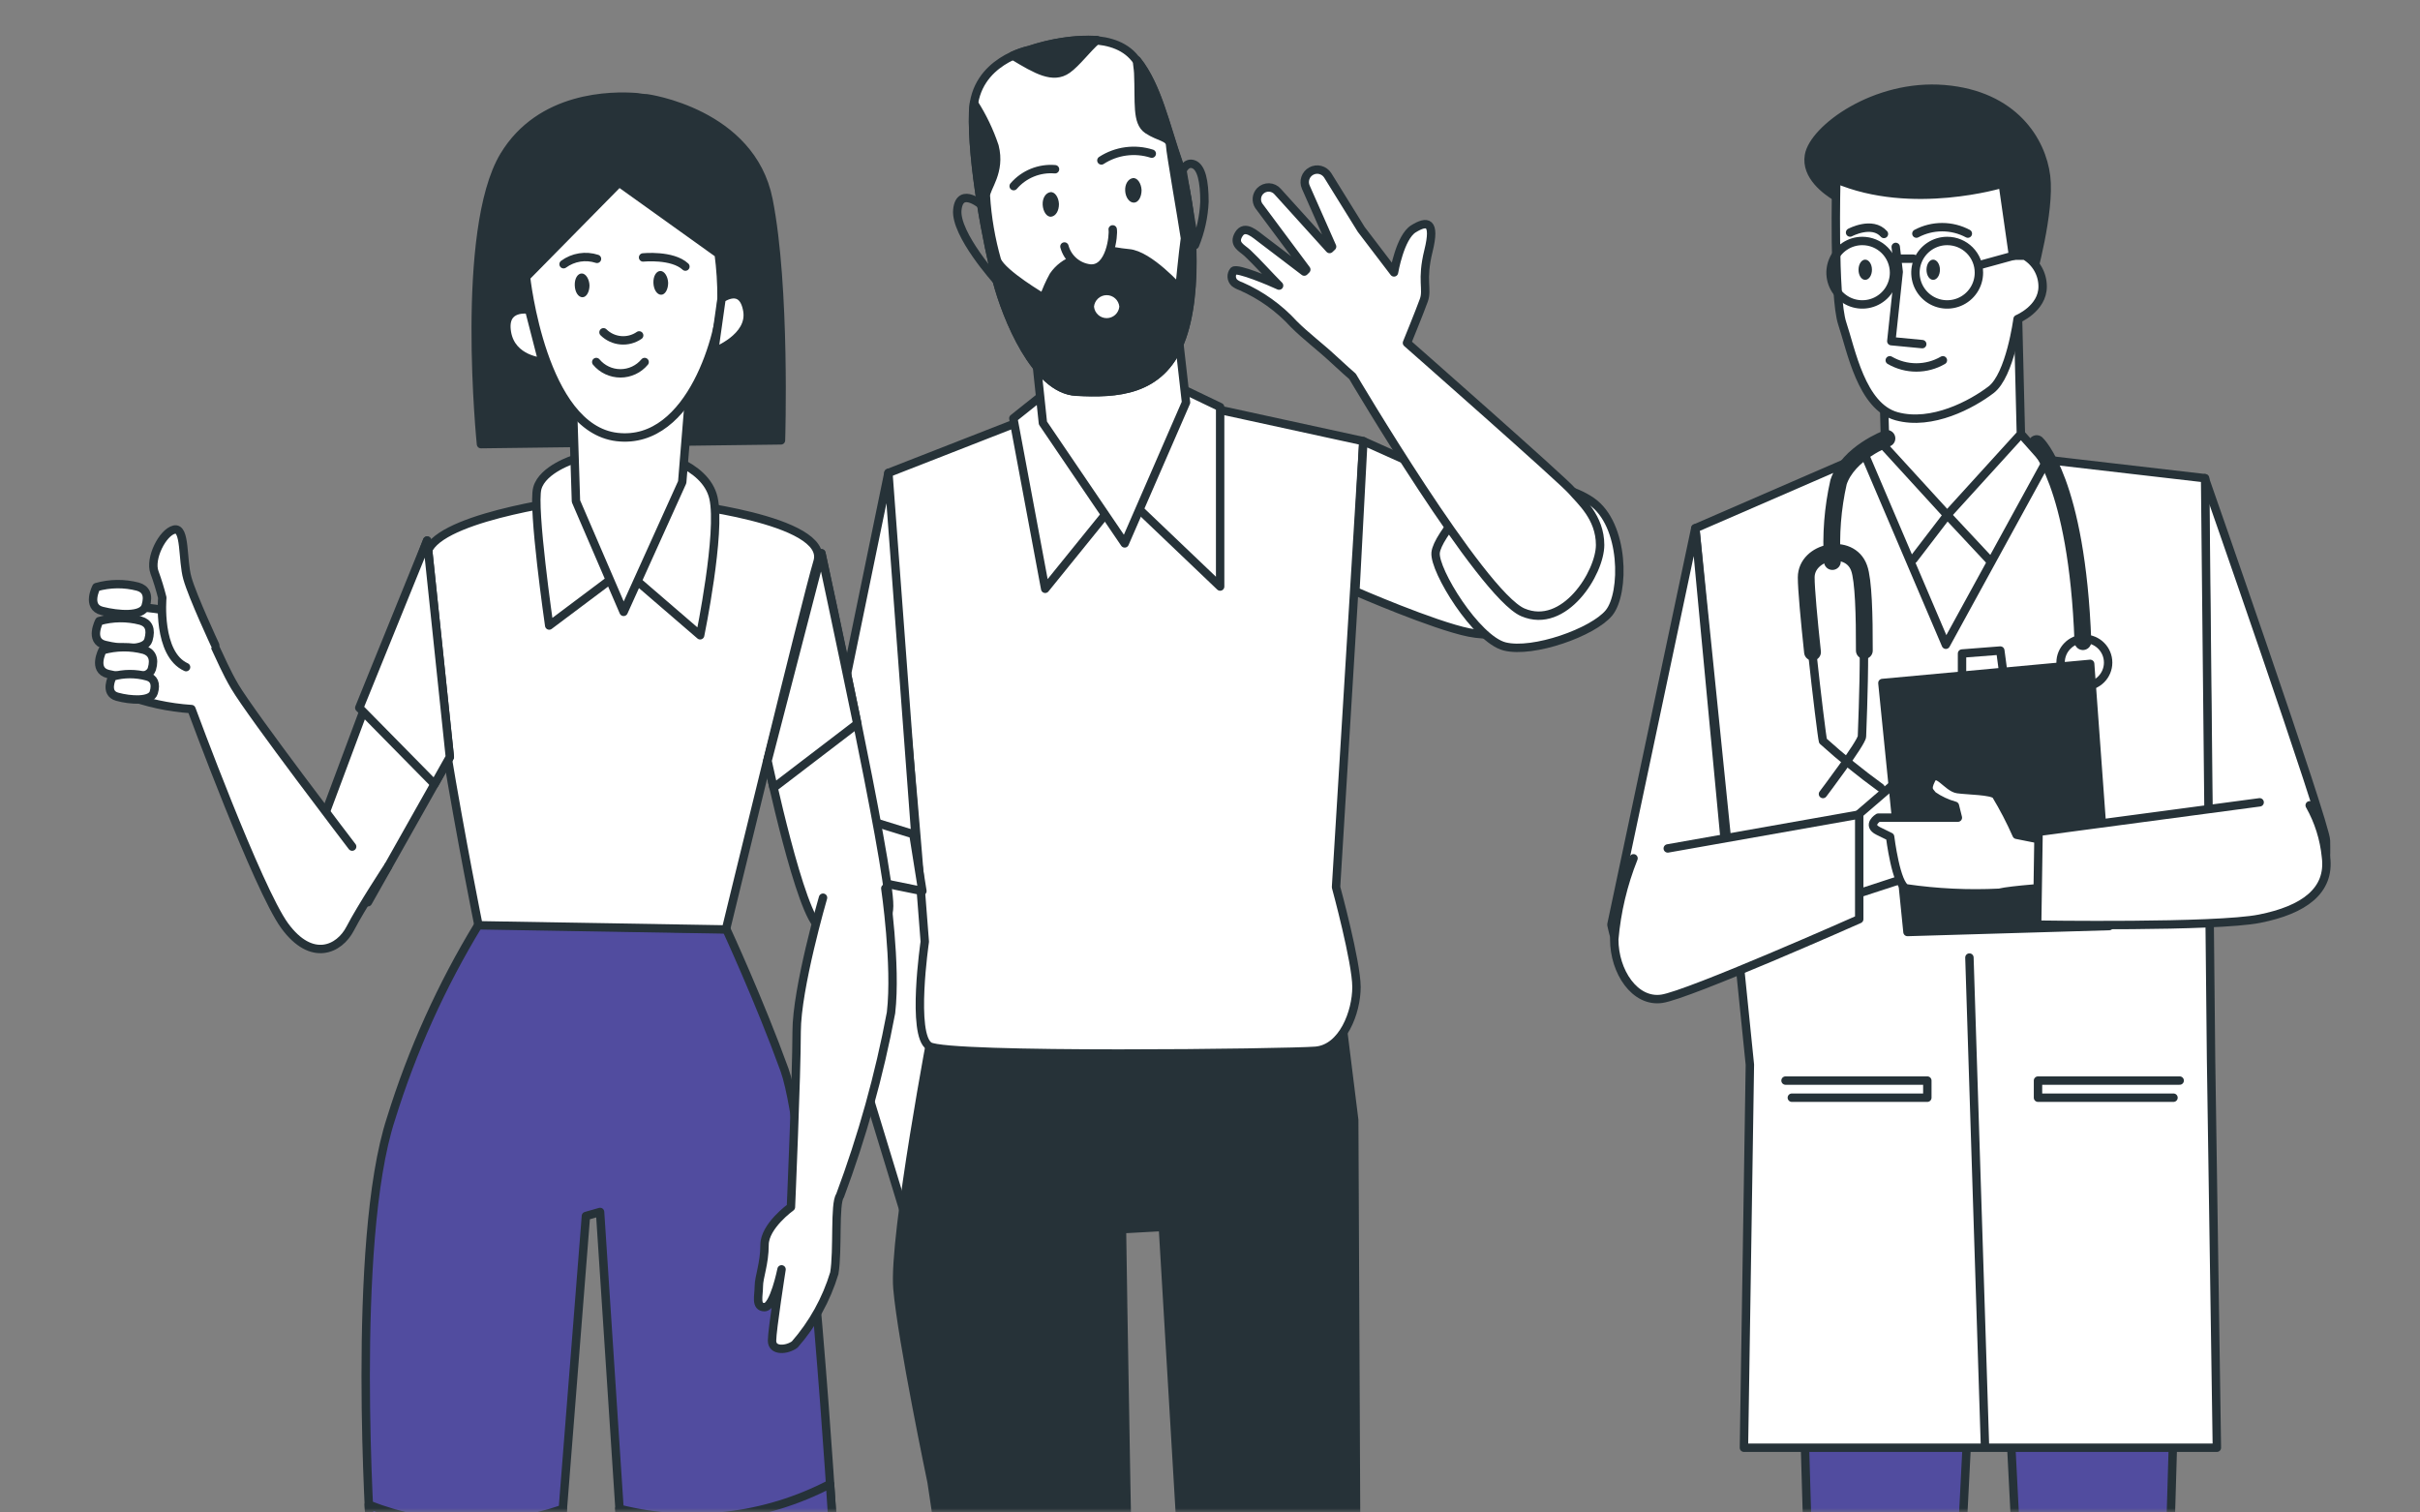 <svg width="288" height="180" viewBox="0 0 288 180" fill="none" xmlns="http://www.w3.org/2000/svg">
<rect x="0" y="0" width="288" height="180" fill="#808080" stroke="none"/>
<mask id="mask0_702_1906" style="mask-type:alpha" maskUnits="userSpaceOnUse" x="0" y="0" width="288" height="180">
<rect x="0.856" width="286.286" height="180" fill="#D9D9D9"/>
</mask>
<g mask="url(#mask0_702_1906)">
<path d="M97.564 101.787C97.564 101.787 96.73 107.898 97.564 111.052C98.399 114.206 107.678 144.533 107.678 144.533L112.303 131.053L110.408 103.428L97.564 101.787Z" fill="white" stroke="#263238" stroke-linecap="round" stroke-linejoin="round"/>
<path d="M111.133 121.73C111.133 121.73 106.267 147.192 106.804 153.373C107.342 159.554 110.864 176.359 110.864 176.359L117.088 218.016L118.431 248.3L134.387 247.763C134.387 247.763 135.476 212.612 134.939 209.571C134.401 206.53 133.524 146.286 133.524 146.286L138.39 146.018L142.238 210.929L144.939 246.08L154.134 243.647L162.522 243.916C162.522 243.916 162.253 210.929 162.253 207.407C162.253 203.885 161.432 193.078 161.432 191.183C161.432 189.287 161.164 133.301 161.164 133.301L159.82 122.494L111.133 121.73Z" fill="#263238" stroke="#263238" stroke-linecap="round" stroke-linejoin="round"/>
<path d="M123.028 49.52L105.729 56.281C105.267 61.626 105.447 67.006 106.266 72.308C107.681 80.427 110.057 112.069 110.057 112.069C110.057 112.069 108.43 123.159 110.594 124.503C112.759 125.847 153.327 125.323 156.566 125.054C159.805 124.786 161.432 120.457 161.432 117.473C161.432 114.488 158.999 105.577 158.999 105.577L162.252 52.504L141.148 47.907L123.028 49.52Z" fill="white" stroke="#263238" stroke-linecap="round" stroke-linejoin="round"/>
<path d="M124.654 46.55L120.595 49.789L124.386 70.073L133.58 58.715L145.207 69.805V48.446L138.983 45.461L124.654 46.55Z" fill="white" stroke="#263238" stroke-linecap="round" stroke-linejoin="round"/>
<path d="M123.027 40.057L124.116 50.341L133.848 64.67L141.147 47.894L140.072 38.431L123.027 40.057Z" fill="white" stroke="#263238" stroke-linecap="round" stroke-linejoin="round"/>
<path d="M122.489 5.953C122.489 5.953 116.024 7.212 115.812 13.281C115.6 19.349 117.51 29.151 118.641 33.451C119.773 37.752 123.238 46.352 128.076 46.606C132.914 46.861 138.062 46.606 140.453 40.694C142.843 34.781 141.867 24.172 140.255 19.476C138.642 14.78 137.624 9.674 134.823 6.661C132.022 3.648 126.067 4.822 122.489 5.953Z" fill="white" stroke="#263238" stroke-linecap="round" stroke-linejoin="round"/>
<path d="M117.057 24.582C117.057 24.582 114.228 22.05 113.931 24.964C113.634 27.878 118.669 33.451 118.669 33.451L117.057 24.582Z" stroke="#263238" stroke-linecap="round" stroke-linejoin="round"/>
<path d="M140.724 20.311C140.724 20.311 141.162 19.207 142.067 19.561C142.973 19.915 143.34 21.556 143.34 24.017C143.263 25.785 142.88 27.527 142.209 29.166L140.724 20.311Z" stroke="#263238" stroke-linecap="round" stroke-linejoin="round"/>
<path d="M126.024 24.286C126.024 25.092 125.656 25.7 125.119 25.785C124.581 25.87 124.128 25.177 124.086 24.371C124.044 23.564 124.454 22.956 124.991 22.871C125.529 22.786 125.996 23.48 126.024 24.286Z" fill="#263238"/>
<path d="M135.857 22.616C135.857 23.422 135.49 24.101 134.952 24.115C134.415 24.129 133.948 23.507 133.905 22.701C133.863 21.895 134.273 21.286 134.811 21.201C135.348 21.116 135.815 21.81 135.857 22.616Z" fill="#263238"/>
<path d="M120.634 22.15C121.236 21.449 121.997 20.901 122.853 20.552C123.709 20.203 124.635 20.062 125.556 20.142" stroke="#263238" stroke-linecap="round" stroke-linejoin="round"/>
<path d="M131.074 19.094C131.952 18.524 132.945 18.157 133.982 18.017C135.019 17.878 136.075 17.97 137.072 18.288" stroke="#263238" stroke-linecap="round" stroke-linejoin="round"/>
<path d="M140.283 19.42C138.713 14.936 137.751 10.24 135.318 7.185C135.318 7.637 135.431 8.118 135.46 8.684C135.615 12.234 135.233 14.526 136.577 15.431C137.921 16.336 139.208 16.294 139.251 17.256C139.293 18.218 140.665 25.969 141.019 28.36C140.792 29.887 140.354 34.386 140.354 34.386C140.354 34.386 136.761 30.34 134.328 30.142C131.895 29.944 130.382 29.024 127.878 30.92C126.86 31.263 125.981 31.929 125.374 32.815C124.905 33.66 124.512 34.546 124.2 35.461C124.2 35.461 119.363 32.632 118.655 31.019C117.934 28.5 117.489 25.911 117.326 23.296C117.326 22.32 119.136 20.467 118.358 17.411C117.755 15.611 116.933 13.891 115.911 12.291C115.911 12.616 115.826 12.942 115.812 13.295C115.614 19.349 117.51 29.166 118.641 33.466C119.773 37.766 123.238 46.366 128.076 46.621C132.914 46.876 138.062 46.621 140.453 40.708C142.843 34.796 141.952 24.215 140.283 19.42Z" fill="#263238" stroke="#263238" stroke-linecap="round" stroke-linejoin="round"/>
<path d="M133.209 36.493C133.173 36.868 132.998 37.215 132.72 37.468C132.441 37.721 132.079 37.861 131.703 37.861C131.327 37.861 130.964 37.721 130.686 37.468C130.407 37.215 130.233 36.868 130.196 36.493C130.233 36.119 130.407 35.772 130.686 35.519C130.964 35.266 131.327 35.126 131.703 35.126C132.079 35.126 132.441 35.266 132.72 35.519C132.998 35.772 133.173 36.119 133.209 36.493Z" fill="white"/>
<path d="M120.552 6.618C123.381 8.329 125.333 9.447 127.016 8.258C128.148 7.452 129.322 5.826 130.538 4.765C127.805 4.662 125.076 5.065 122.49 5.953C121.822 6.107 121.173 6.33 120.552 6.618Z" fill="#263238" stroke="#263238" stroke-linecap="round" stroke-linejoin="round"/>
<path d="M126.676 29.335C126.861 30.026 127.251 30.645 127.793 31.112C128.336 31.578 129.006 31.871 129.717 31.952C132.15 32.164 132.546 27.934 132.419 27.298" fill="white"/>
<path d="M126.676 29.335C126.861 30.026 127.251 30.645 127.793 31.112C128.336 31.578 129.006 31.871 129.717 31.952C132.15 32.164 132.546 27.934 132.419 27.298" stroke="#263238" stroke-linecap="round" stroke-linejoin="round"/>
<path d="M105.727 56.282L96.532 100.91L109.235 103.343L105.727 56.282Z" fill="white" stroke="#263238" stroke-linecap="round" stroke-linejoin="round"/>
<path d="M96.533 95.506L95.175 103.073L109.773 106.044L108.697 99.283L96.533 95.506Z" fill="white" stroke="#263238" stroke-linecap="round" stroke-linejoin="round"/>
<path d="M162.249 52.504L188.885 64.457C188.885 64.457 189.903 68.7 188.036 71.727C186.169 74.754 179.068 76.126 174.839 75.278C170.609 74.429 161.302 70.369 161.302 70.369L162.249 52.504Z" fill="white" stroke="#263238" stroke-linecap="round" stroke-linejoin="round"/>
<path d="M176.127 58.403C176.127 58.403 171.063 63.665 170.851 65.773C170.639 67.88 175.703 76.085 179.069 76.933C182.436 77.782 189.593 75.25 191.489 72.93C193.384 70.61 193.384 62.406 189.395 59.662C185.406 56.918 177.811 56.932 176.127 58.403Z" fill="white" stroke="#263238" stroke-linecap="round" stroke-linejoin="round"/>
<path d="M187.116 58.46C186.169 57.286 167.441 40.807 167.441 40.807C167.441 40.807 168.968 37.073 169.449 35.729C169.93 34.385 169.124 33.395 170.001 29.845C170.878 26.294 169.831 26.238 168.219 27.228C166.606 28.218 165.899 32.419 165.899 32.419L161.995 27.299L158.006 20.863C157.803 20.547 157.488 20.321 157.125 20.228C156.762 20.135 156.377 20.183 156.048 20.362C155.719 20.541 155.469 20.838 155.35 21.193C155.23 21.548 155.249 21.935 155.403 22.277L158.529 29.35L158.232 29.633L152.051 22.8C151.923 22.652 151.767 22.532 151.59 22.448C151.414 22.363 151.222 22.316 151.027 22.309C150.831 22.303 150.637 22.337 150.455 22.409C150.273 22.481 150.109 22.59 149.972 22.73C149.749 22.96 149.611 23.258 149.58 23.577C149.549 23.896 149.627 24.215 149.802 24.484L155.46 32.08L155.219 32.32C154.173 31.542 150.976 29.067 150.184 28.487C149.392 27.907 148.161 26.676 147.425 27.878C146.69 29.081 147.807 29.505 148.472 30.128C149.519 31.104 151.188 32.957 152.221 33.989C151.188 33.508 147.242 31.839 146.817 32.235C146.651 32.439 146.568 32.697 146.584 32.959C146.6 33.221 146.713 33.468 146.902 33.65C147.131 33.83 147.389 33.969 147.666 34.06C150.068 35.108 152.222 36.651 153.989 38.586C155.403 40.001 157.129 41.288 158.628 42.688C159.618 43.622 160.962 44.796 160.962 44.796C160.962 44.796 176.281 70.752 181.232 72.874C186.183 74.996 190.426 68.15 190.426 64.854C190.426 61.558 188.064 59.578 187.116 58.46Z" fill="white" stroke="#263238" stroke-linecap="round" stroke-linejoin="round"/>
<path d="M56.957 110.019C52.545 117.265 49.044 125.028 46.532 133.132C41.708 147.857 44.127 183.361 44.127 183.361C47.835 185.186 51.84 186.331 55.952 186.741C59.634 187.055 63.328 186.299 66.589 184.563L69.73 144.716L71.413 144.235L74.072 184.818C74.072 184.818 77.453 185.299 84.936 186.232C92.418 187.166 99.165 182.399 99.165 182.399C99.165 182.399 96.336 135.536 93.366 127.332C90.395 119.128 86.435 110.57 86.435 110.57L56.957 110.019Z" fill="#514C9F" stroke="#263238" stroke-linecap="round" stroke-linejoin="round"/>
<path d="M73.703 179.556L74.043 184.818C74.043 184.818 77.423 185.299 84.906 186.233C92.389 187.166 99.164 182.4 99.164 182.4C99.164 182.4 99.023 180.179 98.782 176.614C91.066 180.636 82.141 181.683 73.703 179.556Z" fill="#514C9F" stroke="#263238" stroke-linecap="round" stroke-linejoin="round"/>
<path d="M66.97 179.584C59.461 182.174 51.274 181.993 43.886 179.075C44.013 181.749 44.126 183.319 44.126 183.319C47.834 185.144 51.839 186.289 55.952 186.699C59.633 187.013 63.327 186.257 66.588 184.521L66.97 179.584Z" fill="#514C9F" stroke="#263238" stroke-linecap="round" stroke-linejoin="round"/>
<path d="M68.996 59.337C68.996 59.337 53.479 61.218 51.074 65.235C48.669 69.253 56.944 110.118 56.944 110.118L86.394 110.613C86.394 110.613 95.801 71.898 97.3 66.834C98.799 61.77 80.397 59.86 80.397 59.86L68.996 59.337Z" fill="white" stroke="#263238" stroke-linecap="round" stroke-linejoin="round"/>
<path d="M50.832 64.33L37.182 100.895C37.182 100.895 37.408 108.123 43.787 107.374L53.533 90.088L50.832 64.33Z" fill="white" stroke="#263238" stroke-linecap="round" stroke-linejoin="round"/>
<path d="M42.757 84.232L51.711 93.327L53.535 90.088L50.834 64.33L42.757 84.232Z" fill="white" stroke="#263238" stroke-linecap="round" stroke-linejoin="round"/>
<path d="M97.752 65.844C97.752 65.844 105.9 103.116 105.815 107.826C105.73 112.537 99.86 111.391 97.583 110.33C95.305 109.269 91.345 90.527 91.345 90.527L97.752 65.844Z" fill="white" stroke="#263238" stroke-linecap="round" stroke-linejoin="round"/>
<path d="M97.752 65.844L91.345 90.541C91.345 90.541 91.614 91.814 92.052 93.71H92.123L102.024 86.142C99.888 75.802 97.752 65.844 97.752 65.844Z" fill="white" stroke="#263238" stroke-linecap="round" stroke-linejoin="round"/>
<path d="M97.947 106.835C97.947 106.835 94.807 117.614 94.807 122.777C94.807 127.94 94.128 143.655 94.128 143.655C94.128 143.655 90.987 145.904 90.987 148.153C90.987 150.402 90.308 151.972 90.308 153.09C90.308 154.207 89.87 155.565 90.987 155.565C92.105 155.565 93.01 151.067 93.01 151.067C93.01 151.067 91.879 158.253 91.879 159.554C91.879 160.855 93.675 160.685 94.58 160.007C96.737 157.545 98.343 154.652 99.29 151.519C99.743 148.832 99.29 143.216 99.969 142.311C102.613 135.237 104.644 127.949 106.038 120.528C106.703 114.87 105.359 105.718 105.359 105.718" fill="white"/>
<path d="M97.947 106.835C97.947 106.835 94.807 117.614 94.807 122.777C94.807 127.94 94.128 143.655 94.128 143.655C94.128 143.655 90.987 145.904 90.987 148.153C90.987 150.402 90.308 151.972 90.308 153.09C90.308 154.207 89.87 155.565 90.987 155.565C92.105 155.565 93.01 151.067 93.01 151.067C93.01 151.067 91.879 158.253 91.879 159.554C91.879 160.855 93.675 160.685 94.58 160.007C96.737 157.545 98.343 154.652 99.29 151.519C99.743 148.832 99.29 143.216 99.969 142.311C102.613 135.237 104.644 127.949 106.038 120.528C106.703 114.87 105.359 105.718 105.359 105.718" stroke="#263238" stroke-linecap="round" stroke-linejoin="round"/>
<path d="M41.909 100.753C41.909 100.753 30.013 85.194 27.947 81.714C25.882 78.234 25.246 75.122 23.251 73.793C21.257 72.463 15.415 72.095 14.297 72.124C13.18 72.152 12.36 81.374 14.906 82.676C17.432 83.635 20.088 84.212 22.785 84.387C22.785 84.387 30.692 105.831 33.888 110.188C37.085 114.545 40.381 113.017 41.682 110.499C42.984 107.981 46.18 103.115 46.18 103.115" fill="white"/>
<path d="M41.909 100.753C41.909 100.753 30.013 85.194 27.947 81.714C25.882 78.234 25.246 75.122 23.251 73.793C21.257 72.463 15.415 72.095 14.297 72.124C13.18 72.152 12.36 81.374 14.906 82.676C17.432 83.635 20.088 84.212 22.785 84.387C22.785 84.387 30.692 105.831 33.888 110.188C37.085 114.545 40.381 113.017 41.682 110.499C42.984 107.981 46.18 103.115 46.18 103.115" stroke="#263238" stroke-linecap="round" stroke-linejoin="round"/>
<path d="M25.61 76.778C25.61 76.778 22.922 71.021 22.3 68.814C21.678 66.608 22.102 62.704 20.73 63.029C19.358 63.354 17.774 66.452 18.382 68.107C18.747 69.099 19.058 70.109 19.315 71.134C19.315 71.134 18.693 77.839 22.144 79.395" fill="white"/>
<path d="M25.61 76.778C25.61 76.778 22.922 71.021 22.3 68.814C21.678 66.608 22.102 62.704 20.73 63.029C19.358 63.354 17.774 66.452 18.382 68.107C18.747 69.099 19.058 70.109 19.315 71.134C19.315 71.134 18.693 77.839 22.144 79.395" stroke="#263238" stroke-linecap="round" stroke-linejoin="round"/>
<path d="M11.466 69.875C11.466 69.875 10.236 72.223 12.145 72.704C14.055 73.185 16.941 73.426 17.337 72.11C17.733 70.795 17.337 70.087 16.403 69.819C14.782 69.396 13.077 69.416 11.466 69.875Z" fill="white" stroke="#263238" stroke-linecap="round" stroke-linejoin="round"/>
<path d="M11.807 73.92C11.807 73.92 10.576 76.282 12.472 76.749C14.367 77.216 17.281 77.471 17.663 76.155C18.045 74.84 17.663 74.132 16.729 73.864C15.113 73.441 13.413 73.461 11.807 73.92Z" fill="white" stroke="#263238" stroke-linecap="round" stroke-linejoin="round"/>
<path d="M12.2 77.385C12.2 77.385 10.97 79.747 12.865 80.214C14.761 80.681 17.674 80.936 18.071 79.62C18.467 78.305 18 77.597 17.123 77.329C15.507 76.906 13.806 76.925 12.2 77.385Z" fill="white" stroke="#263238" stroke-linecap="round" stroke-linejoin="round"/>
<path d="M13.389 80.512C13.389 80.512 12.357 82.478 13.941 82.917C15.525 83.355 17.972 83.511 18.298 82.422C18.623 81.333 18.298 80.71 17.506 80.498C16.158 80.126 14.734 80.131 13.389 80.512Z" fill="white" stroke="#263238" stroke-linecap="round" stroke-linejoin="round"/>
<path d="M76.959 11.696C76.959 11.696 76.534 11.696 75.813 11.569C72.758 11.329 64.313 11.371 59.985 18.543C54.652 27.411 57.24 52.858 57.24 52.858L92.943 52.406C92.943 52.406 93.522 34.201 91.457 23.776C89.392 13.351 76.959 11.696 76.959 11.696Z" fill="#263238" stroke="#263238" stroke-linecap="round" stroke-linejoin="round"/>
<path d="M68.373 54.64C68.373 54.64 64.568 55.814 63.945 58.106C63.323 60.397 65.36 74.443 65.36 74.443L74.243 67.781L83.324 75.603C83.324 75.603 85.842 63.368 84.908 59.266C83.975 55.164 77.779 53.777 76.676 53.919L68.373 54.64Z" fill="white" stroke="#263238" stroke-linecap="round" stroke-linejoin="round"/>
<path d="M68.091 45.446L68.543 59.648L74.216 72.817L81.189 57.385L82.109 46.125L68.091 45.446Z" fill="white" stroke="#263238" stroke-linecap="round" stroke-linejoin="round"/>
<path d="M62.601 32.97C62.601 32.97 64.524 50.977 73.436 52.009C82.347 53.042 85.926 39.166 85.869 35.502C85.877 33.733 85.763 31.965 85.53 30.212L73.676 21.725L62.601 32.97Z" fill="white" stroke="#263238" stroke-linecap="round" stroke-linejoin="round"/>
<path d="M62.97 36.861C62.97 36.861 59.773 36.267 60.325 39.563C60.876 42.859 64.568 43.071 64.568 43.071L62.97 36.861Z" fill="white" stroke="#263238" stroke-linecap="round" stroke-linejoin="round"/>
<path d="M85.871 35.532C85.871 35.532 88.374 33.707 88.94 36.946C89.506 40.185 84.98 41.855 84.98 41.855L85.871 35.532Z" fill="white" stroke="#263238" stroke-linecap="round" stroke-linejoin="round"/>
<path d="M70.155 33.96C70.155 34.724 69.801 35.375 69.32 35.375C68.839 35.375 68.429 34.795 68.401 33.96C68.373 33.126 68.754 32.546 69.235 32.546C69.716 32.546 70.127 33.211 70.155 33.96Z" fill="#263238"/>
<path d="M79.516 33.663C79.516 34.427 79.163 35.078 78.682 35.078C78.201 35.078 77.79 34.484 77.762 33.663C77.734 32.843 78.116 32.249 78.597 32.249C79.078 32.249 79.488 32.914 79.516 33.663Z" fill="#263238"/>
<path d="M71.822 39.548C72.376 40.094 73.103 40.429 73.878 40.496C74.653 40.564 75.426 40.358 76.066 39.916" stroke="#263238" stroke-linecap="round" stroke-linejoin="round"/>
<path d="M67.071 31.443C67.635 31.028 68.29 30.754 68.982 30.643C69.673 30.532 70.381 30.588 71.046 30.806" stroke="#263238" stroke-linecap="round" stroke-linejoin="round"/>
<path d="M76.532 30.637C76.532 30.637 80.012 30.283 81.568 31.726" stroke="#263238" stroke-linecap="round" stroke-linejoin="round"/>
<path d="M70.959 43.085C71.311 43.507 71.751 43.846 72.248 44.079C72.746 44.312 73.288 44.432 73.838 44.432C74.387 44.432 74.929 44.312 75.427 44.079C75.924 43.846 76.364 43.507 76.716 43.085" stroke="#263238" stroke-linecap="round" stroke-linejoin="round"/>
<path d="M262.382 56.91C262.382 56.91 276.81 98.115 276.81 100.038C276.81 101.962 277.149 104.084 274.349 105.824C271.548 107.564 266.639 107.238 265.055 103.9C264.201 102.131 263.44 100.318 262.778 98.468L262.382 56.91Z" fill="white" stroke="#263238" stroke-linecap="round" stroke-linejoin="round"/>
<path d="M214.729 169.563L216.667 235.747L213.06 241.858C212.916 243.713 212.916 245.576 213.06 247.431C213.251 248.362 213.341 249.31 213.328 250.26L230.571 251.929C231.418 249.01 232.07 246.038 232.523 243.032C232.792 239.977 230.854 234.97 230.854 234.97L234.192 169.351L214.729 169.563Z" fill="#514C9F" stroke="#263238" stroke-linecap="round" stroke-linejoin="round"/>
<path d="M258.664 169.563L256.726 235.747L260.348 241.858C260.484 243.713 260.484 245.576 260.348 247.431C260.146 248.36 260.051 249.31 260.065 250.26L242.822 251.929C241.975 249.011 241.327 246.039 240.884 243.032C240.601 239.977 242.553 234.97 242.553 234.97L239.215 169.351L258.664 169.563Z" fill="#514C9F" stroke="#263238" stroke-linecap="round" stroke-linejoin="round"/>
<path d="M221.929 54.111L201.758 62.867L208.25 126.704L207.543 172.293H263.826L263.133 125.997L262.426 56.912L242.793 54.635L221.929 54.111Z" fill="white" stroke="#263238" stroke-linecap="round" stroke-linejoin="round"/>
<path d="M234.377 113.958L236.23 172.165" stroke="#263238" stroke-linecap="round" stroke-linejoin="round"/>
<path d="M212.493 128.599H229.368V130.636H213.243" stroke="#263238" stroke-linecap="round" stroke-linejoin="round"/>
<path d="M259.4 128.599H242.539V130.636H258.664" stroke="#263238" stroke-linecap="round" stroke-linejoin="round"/>
<path d="M224.559 52.173L221.928 54.111L231.575 76.729L243.485 54.988L240.514 51.649L224.559 52.173Z" fill="white" stroke="#263238" stroke-linecap="round" stroke-linejoin="round"/>
<path d="M227.713 66.559L231.744 61.297L236.822 66.729" stroke="#263238" stroke-linecap="round" stroke-linejoin="round"/>
<path d="M224.191 47.265L224.361 53.234L231.731 61.297L240.501 51.65L240.147 37.278C240.147 37.278 235.239 44.11 232.084 45.511C229.548 46.462 226.892 47.053 224.191 47.265Z" fill="white" stroke="#263238" stroke-linecap="round" stroke-linejoin="round"/>
<path d="M219.112 23.769C218.912 23.667 218.719 23.554 218.532 23.43C217.344 22.722 214.869 20.926 215.279 18.507C215.802 15.353 223.158 9.921 231.404 10.614C239.651 11.307 242.975 16.753 243.498 20.968C244.022 25.184 241.744 33.232 241.744 33.232L239.651 32.709L236.822 24.222C233.149 24.558 229.461 24.676 225.774 24.575C223.497 24.292 219.112 23.769 219.112 23.769Z" fill="#263238" stroke="#263238" stroke-linecap="round" stroke-linejoin="round"/>
<path d="M218.535 21.321C218.535 21.321 218.181 35.339 219.242 38.493C220.303 41.648 221.52 48.395 225.721 49.541C229.922 50.686 234.675 48.126 236.952 46.386C239.229 44.647 240.106 37.97 240.106 37.97C240.106 37.97 243.091 36.739 243.091 34.108C243.093 33.364 242.899 32.633 242.529 31.988C242.159 31.342 241.626 30.805 240.983 30.431H239.569L238.338 21.845C238.338 21.845 227.531 25.169 218.535 21.321Z" fill="white" stroke="#263238" stroke-linecap="round" stroke-linejoin="round"/>
<path d="M225.606 29.385L225.96 32.355L225.083 40.602L228.761 40.955" stroke="#263238" stroke-linecap="round" stroke-linejoin="round"/>
<path d="M224.897 42.879C225.858 43.437 226.948 43.73 228.059 43.73C229.169 43.73 230.26 43.437 231.22 42.879" stroke="#263238" stroke-linecap="round" stroke-linejoin="round"/>
<path d="M225.406 32.455C225.406 33.201 225.184 33.932 224.77 34.553C224.355 35.174 223.765 35.658 223.075 35.944C222.384 36.23 221.625 36.304 220.892 36.159C220.16 36.013 219.487 35.653 218.959 35.125C218.431 34.597 218.071 33.924 217.925 33.191C217.779 32.459 217.854 31.699 218.14 31.009C218.426 30.319 218.91 29.729 219.531 29.314C220.152 28.899 220.882 28.678 221.629 28.678C222.631 28.678 223.592 29.076 224.3 29.784C225.008 30.492 225.406 31.453 225.406 32.455Z" stroke="#263238" stroke-linecap="round" stroke-linejoin="round"/>
<path d="M235.507 32.455C235.507 33.202 235.285 33.933 234.869 34.554C234.453 35.176 233.863 35.66 233.172 35.945C232.481 36.23 231.721 36.304 230.988 36.158C230.255 36.011 229.582 35.65 229.054 35.12C228.527 34.59 228.168 33.916 228.024 33.183C227.88 32.449 227.957 31.689 228.245 30.999C228.533 30.309 229.019 29.721 229.642 29.307C230.265 28.894 230.996 28.675 231.744 28.678C232.239 28.678 232.73 28.776 233.187 28.965C233.645 29.155 234.06 29.434 234.41 29.785C234.759 30.136 235.036 30.552 235.224 31.01C235.413 31.468 235.508 31.959 235.507 32.455Z" stroke="#263238" stroke-linecap="round" stroke-linejoin="round"/>
<path d="M225.438 30.785H227.715" stroke="#263238" stroke-linecap="round" stroke-linejoin="round"/>
<path d="M235.775 31.494L239.637 30.433" stroke="#263238" stroke-linecap="round" stroke-linejoin="round"/>
<path d="M220.174 27.673C220.174 27.673 222.805 26.259 224.205 27.843" stroke="#263238" stroke-linecap="round" stroke-linejoin="round"/>
<path d="M228.066 27.801C229.009 27.298 230.061 27.035 231.129 27.035C232.197 27.035 233.249 27.298 234.191 27.801" stroke="#263238" stroke-linecap="round" stroke-linejoin="round"/>
<path d="M222.778 32.102C222.778 32.767 222.424 33.304 221.972 33.304C221.519 33.304 221.18 32.767 221.18 32.102C221.18 31.437 221.533 30.899 221.972 30.899C222.41 30.899 222.778 31.437 222.778 32.102Z" fill="#263238"/>
<path d="M230.868 32.102C230.868 32.767 230.514 33.304 230.062 33.304C229.609 33.304 229.27 32.767 229.27 32.102C229.27 31.437 229.623 30.899 230.062 30.899C230.5 30.899 230.868 31.437 230.868 32.102Z" fill="#263238"/>
<path d="M201.757 62.866L191.771 110.04C191.771 110.04 192.987 116.349 195.448 116.349C198.885 115.801 202.135 114.417 204.911 112.317C205.972 111.087 205.619 103.83 205.619 103.83L201.757 62.866Z" fill="white" stroke="#263238" stroke-linecap="round" stroke-linejoin="round"/>
<path d="M224.56 52.173C224.56 52.173 219.949 53.898 218.803 57.378C218.103 60.476 217.856 63.658 218.068 66.827" stroke="#263238" stroke-width="2" stroke-linecap="round" stroke-linejoin="round"/>
<path d="M221.829 77.421C221.829 82.343 221.589 87.223 221.589 87.634C221.589 88.369 216.949 94.494 216.949 94.494" stroke="#263238" stroke-linecap="round" stroke-linejoin="round"/>
<path d="M215.705 77.607C215.295 73.787 214.955 70.081 214.955 68.723C214.955 65.569 220.146 64.48 221.25 67.606C221.773 69.02 221.886 73.264 221.872 77.423" stroke="#263238" stroke-width="2" stroke-linecap="round" stroke-linejoin="round"/>
<path d="M223.811 93.744C221.427 92.014 219.137 90.158 216.95 88.185C216.851 87.874 216.201 82.64 215.663 77.605" stroke="#263238" stroke-linecap="round" stroke-linejoin="round"/>
<path d="M248.056 81.68C249.618 81.68 250.885 80.414 250.885 78.852C250.885 77.289 249.618 76.022 248.056 76.022C246.493 76.022 245.227 77.289 245.227 78.852C245.227 80.414 246.493 81.68 248.056 81.68Z" stroke="#263238" stroke-linecap="round" stroke-linejoin="round"/>
<path d="M242.381 52.794C242.381 52.794 247.176 57.221 247.883 76.36" stroke="#263238" stroke-width="2" stroke-linecap="round" stroke-linejoin="round"/>
<path d="M221.222 96.886L226.314 92.501L227.007 104.425L219.991 106.717L221.222 96.886Z" fill="white" stroke="#263238" stroke-linecap="round" stroke-linejoin="round"/>
<path d="M194.402 102.146C193.17 105.232 192.398 108.482 192.11 111.793C192.11 115.654 194.572 119.332 197.768 118.865C200.965 118.398 221.263 109.388 221.263 109.388V96.94L198.476 100.972" fill="white"/>
<path d="M194.402 102.146C193.17 105.232 192.398 108.482 192.11 111.793C192.11 115.654 194.572 119.332 197.768 118.865C200.965 118.398 221.263 109.388 221.263 109.388V96.94L198.476 100.972" stroke="#263238" stroke-linecap="round" stroke-linejoin="round"/>
<path d="M227.006 110.917L224.021 81.283L248.747 79.006L251.024 110.21L227.006 110.917Z" fill="#263238" stroke="#263238" stroke-linecap="round" stroke-linejoin="round"/>
<path d="M233.498 80.575V77.775L238.053 77.421L238.406 80.052L233.498 80.575Z" stroke="#263238" stroke-linecap="round" stroke-linejoin="round"/>
<path d="M243.484 100.039L242.819 99.912L239.99 99.346C239.27 97.716 238.448 96.133 237.529 94.607C237.005 94.084 234.191 94.084 232.974 93.914C231.758 93.745 230.513 91.453 229.848 92.74C229.183 94.028 229.664 94.155 230.018 94.664C230.818 95.221 231.708 95.637 232.649 95.895L233.002 97.309H223.525C223.525 97.309 222.111 98.186 223.525 98.893L224.94 99.587C224.94 99.587 225.647 105.372 226.878 105.725C230.534 106.256 234.234 106.432 237.925 106.249C239.339 105.895 244.587 105.556 244.587 105.556L243.484 100.039Z" fill="white" stroke="#263238" stroke-linecap="round" stroke-linejoin="round"/>
<path d="M274.872 95.839C275.939 97.728 276.599 99.819 276.81 101.978C277.333 106.009 274.179 108.287 268.917 109.333C263.655 110.38 242.438 110.041 242.438 110.041L242.607 98.993L268.917 95.485" fill="white"/>
<path d="M274.872 95.839C275.939 97.728 276.599 99.819 276.81 101.978C277.333 106.009 274.179 108.287 268.917 109.333C263.655 110.38 242.438 110.041 242.438 110.041L242.607 98.993L268.917 95.485" stroke="#263238" stroke-linecap="round" stroke-linejoin="round"/>
</g>
</svg>

